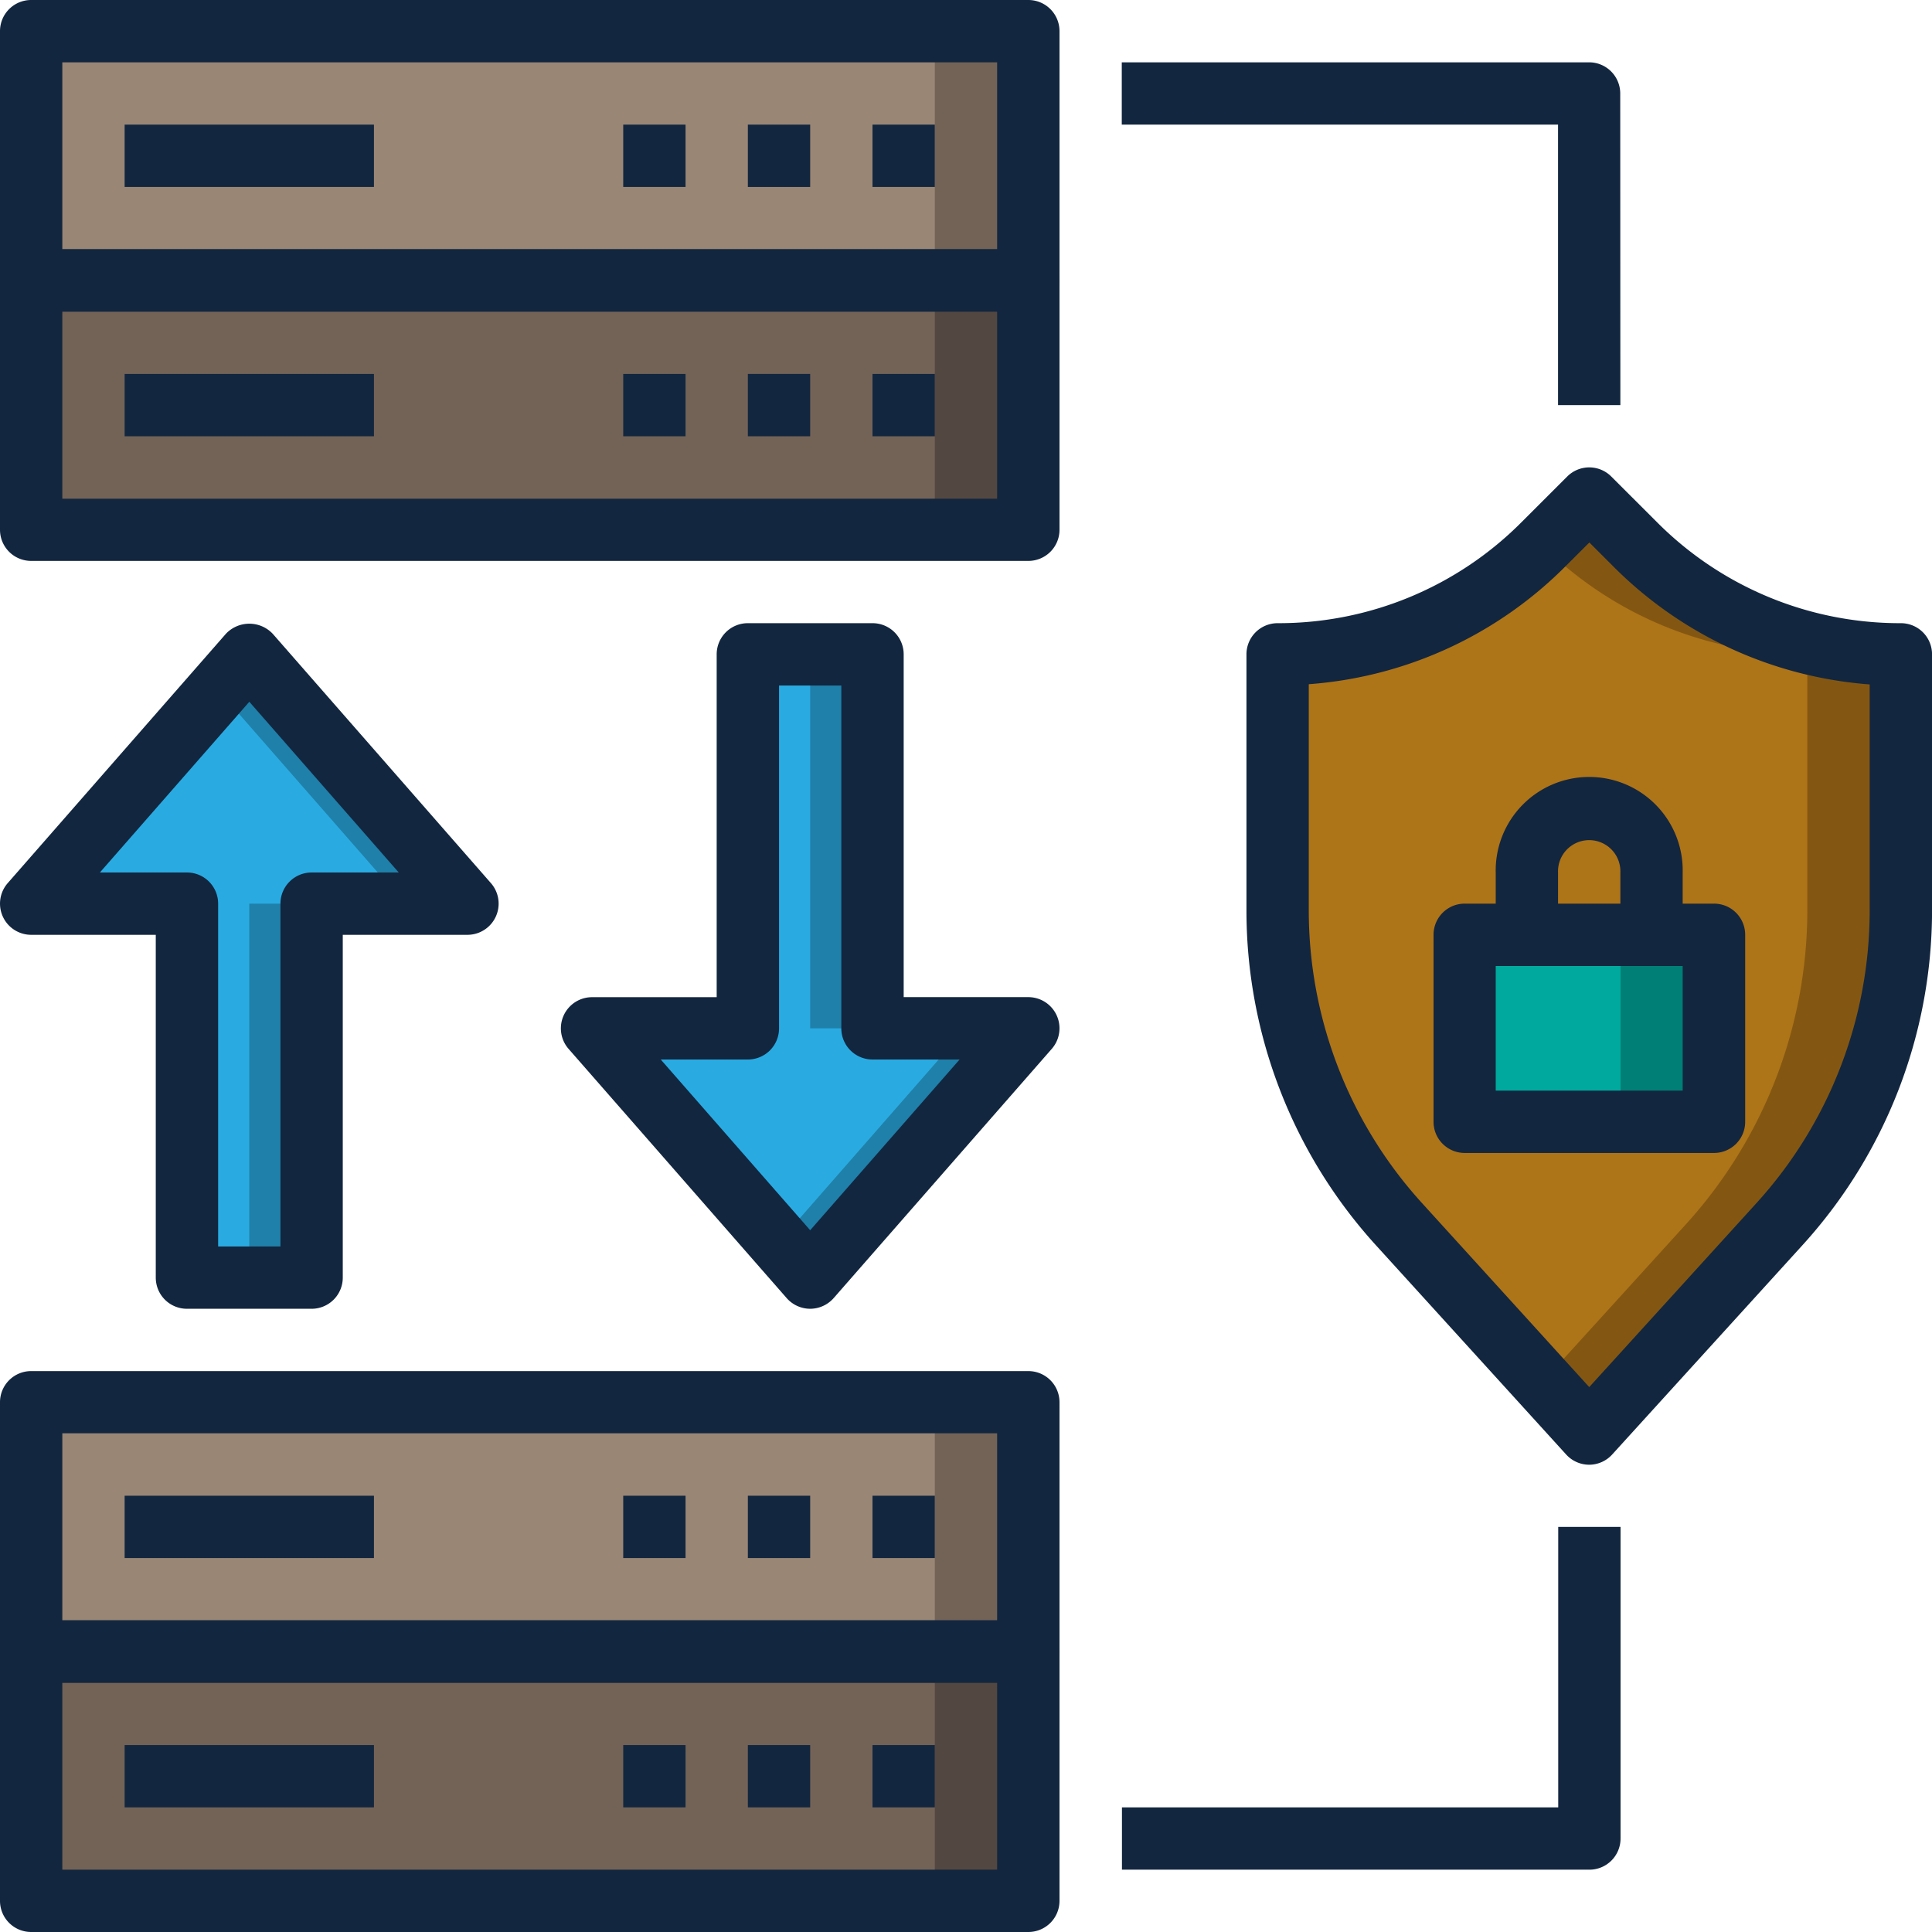<svg xmlns="http://www.w3.org/2000/svg" xmlns:xlink="http://www.w3.org/1999/xlink" width="43" height="43" viewBox="0 0 43 43">
  <defs>
    <clipPath id="clip-path">
      <rect id="Rectángulo_36514" data-name="Rectángulo 36514" width="43" height="43" transform="translate(531.5 2422)" fill="#fff"/>
    </clipPath>
  </defs>
  <g id="Enmascarar_grupo_201" data-name="Enmascarar grupo 201" transform="translate(-531.5 -2422)" clip-path="url(#clip-path)">
    <g id="copia-de-seguridad_1_" data-name="copia-de-seguridad (1)" transform="translate(531.5 2422)">
      <path id="Trazado_157209" data-name="Trazado 157209" d="M35.371,11.1l-1.015,1.015a8.373,8.373,0,0,1-5.92,2.452v5.688a10.4,10.4,0,0,0,2.705,7l4.23,4.653L39.6,27.25a10.4,10.4,0,0,0,2.705-7V14.564a8.373,8.373,0,0,1-5.92-2.452Zm0,0" fill="#835712"/>
      <path id="Trazado_157210" data-name="Trazado 157210" d="M28.435,14.564v5.688a10.4,10.4,0,0,0,2.705,7l3.19,3.509,3.19-3.509a10.4,10.4,0,0,0,2.705-7V14.564a8.372,8.372,0,0,1-5.9-2.429A8.372,8.372,0,0,1,28.435,14.564Zm0,0" fill="#ae7418"/>
      <path id="Trazado_157211" data-name="Trazado 157211" d="M32.6,20.806h5.548v4.161H32.6Zm0,0" fill="#007f76"/>
      <path id="Trazado_157212" data-name="Trazado 157212" d="M32.6,20.806h3.468v4.161H32.6Zm0,0" fill="#00a99d"/>
      <path id="Trazado_157213" data-name="Trazado 157213" d="M4.161,28.435V20.113H.694l4.855-5.548L10.4,20.113H6.935v8.323Zm0,0" fill="#1f80aa"/>
      <path id="Trazado_157214" data-name="Trazado 157214" d="M.694,20.113H4.161v8.323H5.548V20.113H9.016L4.855,15.357Zm0,0" fill="#29abe2"/>
      <path id="Trazado_157215" data-name="Trazado 157215" d="M19.419,14.564v8.323h3.468l-4.855,5.548-4.855-5.548h3.468V14.564Zm0,0" fill="#1f80aa"/>
      <path id="Trazado_157216" data-name="Trazado 157216" d="M21.5,22.887H18.032V14.564H16.645v8.323H13.177l4.161,4.756Zm0,0" fill="#29abe2"/>
      <path id="Trazado_157217" data-name="Trazado 157217" d="M.694.694H22.887V6.242H.694Zm0,0" fill="#736357"/>
      <path id="Trazado_157218" data-name="Trazado 157218" d="M.694.694H20.806V6.242H.694Zm0,0" fill="#998675"/>
      <path id="Trazado_157219" data-name="Trazado 157219" d="M.694,6.242H22.887V11.79H.694Zm0,0" fill="#534741"/>
      <path id="Trazado_157220" data-name="Trazado 157220" d="M.694,6.242H22.887V11.79H.694Zm0,0" fill="#534741"/>
      <path id="Trazado_157221" data-name="Trazado 157221" d="M.694,6.242H20.806V11.79H.694Zm0,0" fill="#736357"/>
      <path id="Trazado_157222" data-name="Trazado 157222" d="M.694,31.21H22.887v5.548H.694Zm0,0" fill="#736357"/>
      <path id="Trazado_157223" data-name="Trazado 157223" d="M.694,31.21H20.806v5.548H.694Zm0,0" fill="#998675"/>
      <path id="Trazado_157224" data-name="Trazado 157224" d="M.694,36.758H22.887v5.548H.694Zm0,0" fill="#534741"/>
      <path id="Trazado_157225" data-name="Trazado 157225" d="M.694,36.758H20.806v5.548H.694Zm0,0" fill="#736357"/>
      <path id="Trazado_157226" data-name="Trazado 157226" d="M22.887,43H.694A.693.693,0,0,1,0,42.306V36.758a.693.693,0,0,1,.694-.694H22.887a.693.693,0,0,1,.694.694v5.548A.693.693,0,0,1,22.887,43Zm-21.5-1.387H22.193V37.451H1.387Zm0,0" fill="#12263f"/>
      <path id="Trazado_157227" data-name="Trazado 157227" d="M35.371,32.6a.694.694,0,0,1-.513-.227l-4.23-4.653a11.075,11.075,0,0,1-2.886-7.464V14.564a.693.693,0,0,1,.694-.694,7.628,7.628,0,0,0,5.429-2.249l1.016-1.015a.693.693,0,0,1,.981,0l1.016,1.015a7.628,7.628,0,0,0,5.429,2.249.693.693,0,0,1,.694.694v5.688a11.074,11.074,0,0,1-2.886,7.464l-4.23,4.653A.694.694,0,0,1,35.371,32.6ZM29.129,15.232v5.02a9.684,9.684,0,0,0,2.526,6.531l3.716,4.089,3.716-4.088a9.686,9.686,0,0,0,2.526-6.531v-5.02A9,9,0,0,1,35.9,12.6l-.526-.526-.526.525a8.992,8.992,0,0,1-5.716,2.629Zm0,0" fill="#12263f"/>
      <path id="Trazado_157228" data-name="Trazado 157228" d="M38.145,25.661H32.6a.693.693,0,0,1-.694-.694V20.806a.693.693,0,0,1,.694-.694h5.548a.693.693,0,0,1,.694.694v4.161A.693.693,0,0,1,38.145,25.661ZM33.29,24.274h4.161V21.5H33.29Zm0,0" fill="#12263f"/>
      <path id="Trazado_157229" data-name="Trazado 157229" d="M37.451,20.806H36.064V19.419a.694.694,0,1,0-1.387,0v1.387H33.29V19.419a2.081,2.081,0,1,1,4.161,0Zm0,0" fill="#12263f"/>
      <path id="Trazado_157230" data-name="Trazado 157230" d="M2.774,38.839H8.323v1.387H2.774Zm0,0" fill="#12263f"/>
      <path id="Trazado_157231" data-name="Trazado 157231" d="M19.419,38.839h1.387v1.387H19.419Zm0,0" fill="#12263f"/>
      <path id="Trazado_157232" data-name="Trazado 157232" d="M16.645,38.839h1.387v1.387H16.645Zm0,0" fill="#12263f"/>
      <path id="Trazado_157233" data-name="Trazado 157233" d="M13.871,38.839h1.387v1.387H13.871Zm0,0" fill="#12263f"/>
      <path id="Trazado_157234" data-name="Trazado 157234" d="M22.887,37.451H.694A.693.693,0,0,1,0,36.758V31.21a.693.693,0,0,1,.694-.694H22.887a.693.693,0,0,1,.694.694v5.548A.693.693,0,0,1,22.887,37.451Zm-21.5-1.387H22.193V31.9H1.387Zm0,0" fill="#12263f"/>
      <path id="Trazado_157235" data-name="Trazado 157235" d="M2.774,33.29H8.323v1.387H2.774Zm0,0" fill="#12263f"/>
      <path id="Trazado_157236" data-name="Trazado 157236" d="M19.419,33.29h1.387v1.387H19.419Zm0,0" fill="#12263f"/>
      <path id="Trazado_157237" data-name="Trazado 157237" d="M16.645,33.29h1.387v1.387H16.645Zm0,0" fill="#12263f"/>
      <path id="Trazado_157238" data-name="Trazado 157238" d="M13.871,33.29h1.387v1.387H13.871Zm0,0" fill="#12263f"/>
      <path id="Trazado_157239" data-name="Trazado 157239" d="M22.887,12.484H.694A.693.693,0,0,1,0,11.79V6.242a.693.693,0,0,1,.694-.694H22.887a.693.693,0,0,1,.694.694V11.79A.693.693,0,0,1,22.887,12.484ZM1.387,11.1H22.193V6.935H1.387Zm0,0" fill="#12263f"/>
      <path id="Trazado_157240" data-name="Trazado 157240" d="M2.774,8.323H8.323V9.71H2.774Zm0,0" fill="#12263f"/>
      <path id="Trazado_157241" data-name="Trazado 157241" d="M19.419,8.323h1.387V9.71H19.419Zm0,0" fill="#12263f"/>
      <path id="Trazado_157242" data-name="Trazado 157242" d="M16.645,8.323h1.387V9.71H16.645Zm0,0" fill="#12263f"/>
      <path id="Trazado_157243" data-name="Trazado 157243" d="M13.871,8.323h1.387V9.71H13.871Zm0,0" fill="#12263f"/>
      <path id="Trazado_157244" data-name="Trazado 157244" d="M22.887,6.935H.694A.693.693,0,0,1,0,6.242V.694A.693.693,0,0,1,.694,0H22.887a.693.693,0,0,1,.694.694V6.242A.693.693,0,0,1,22.887,6.935ZM1.387,5.548H22.193V1.387H1.387Zm0,0" fill="#12263f"/>
      <path id="Trazado_157245" data-name="Trazado 157245" d="M2.774,2.774H8.323V4.161H2.774Zm0,0" fill="#12263f"/>
      <path id="Trazado_157246" data-name="Trazado 157246" d="M19.419,2.774h1.387V4.161H19.419Zm0,0" fill="#12263f"/>
      <path id="Trazado_157247" data-name="Trazado 157247" d="M16.645,2.774h1.387V4.161H16.645Zm0,0" fill="#12263f"/>
      <path id="Trazado_157248" data-name="Trazado 157248" d="M13.871,2.774h1.387V4.161H13.871Zm0,0" fill="#12263f"/>
      <path id="Trazado_157249" data-name="Trazado 157249" d="M6.935,29.129H4.161a.693.693,0,0,1-.694-.694V20.806H.694a.694.694,0,0,1-.522-1.151l4.855-5.548a.717.717,0,0,1,1.044,0l4.855,5.548a.694.694,0,0,1-.522,1.151H7.629v7.629a.693.693,0,0,1-.694.694ZM4.855,27.742H6.242V20.113a.693.693,0,0,1,.694-.694H8.875l-3.326-3.8-3.326,3.8H4.161a.693.693,0,0,1,.694.694Zm0,0" fill="#12263f"/>
      <path id="Trazado_157250" data-name="Trazado 157250" d="M18.032,29.129a.7.7,0,0,1-.522-.236l-4.855-5.548a.694.694,0,0,1,.522-1.151h2.774V14.564a.693.693,0,0,1,.694-.694h2.774a.693.693,0,0,1,.694.694v7.629h2.774a.694.694,0,0,1,.522,1.151l-4.855,5.548A.7.7,0,0,1,18.032,29.129Zm-3.326-5.548,3.326,3.8,3.326-3.8H19.419a.693.693,0,0,1-.694-.694V15.258H17.339v7.629a.693.693,0,0,1-.694.694Zm0,0" fill="#12263f"/>
      <path id="Trazado_157251" data-name="Trazado 157251" d="M36.064,9.016H34.677V2.774h-9.71V1.387h10.4a.693.693,0,0,1,.694.694Zm0,0" fill="#12263f"/>
      <path id="Trazado_157252" data-name="Trazado 157252" d="M35.371,41.613h-10.4V40.226h9.71V33.984h1.387v6.935A.693.693,0,0,1,35.371,41.613Zm0,0" fill="#12263f"/>
    </g>
  </g>
</svg>

